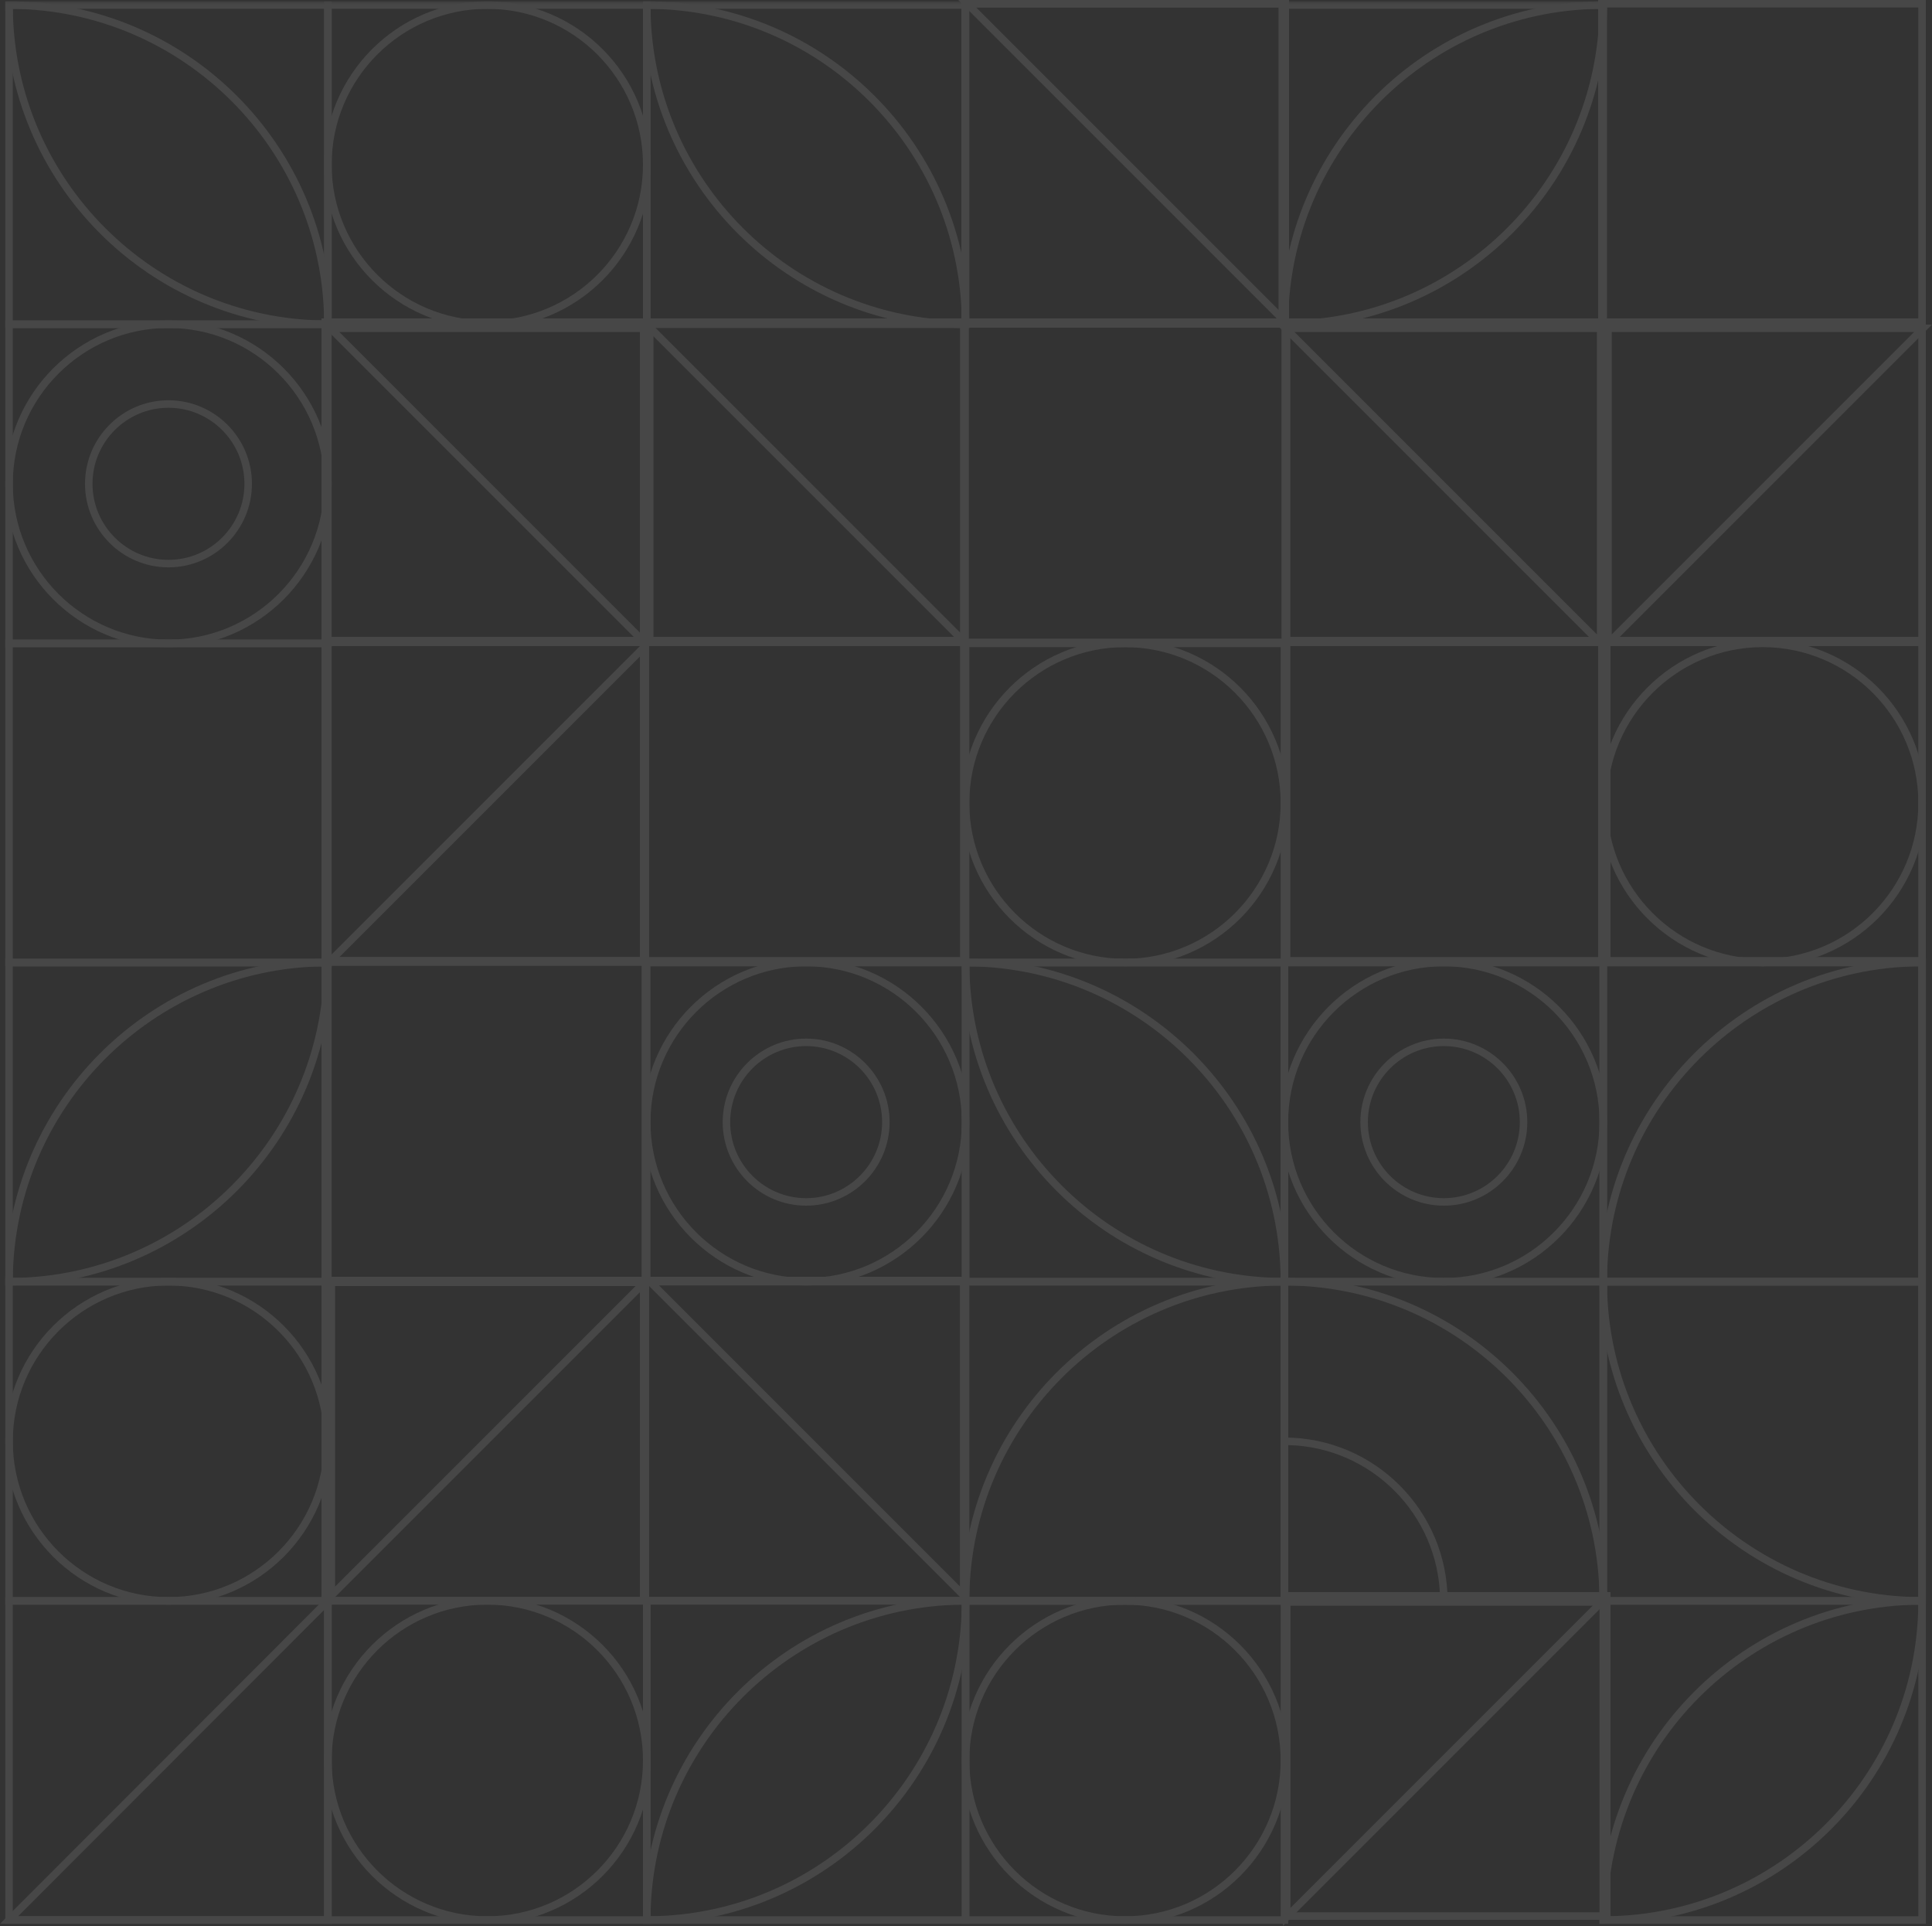 <svg xmlns="http://www.w3.org/2000/svg" xmlns:xlink="http://www.w3.org/1999/xlink" width="625" height="623" viewBox="0 0 625 623">
    <rect x="0" y="0" width="625" height="623" fill="#333333" stroke="none"/>
    <defs>
        <path id="a" d="M0 624h624.723V.426H0z"/>
    </defs>
    <g fill="none" fill-rule="evenodd" opacity=".099">
        <path fill="#FEFEFE" d="M517 106h106V0H517v106zm2.434-2.436h101.13V2.436h-101.13v101.128zM106.436 413.564h101.128V312.436H106.436v101.128zM104 416h106V310H104v106zM313.436 206.564h101.128V105.436H313.436v101.128zM311 209h106V103H311v106z"/>
        <path fill="#FEFEFE" d="M417.436 309.564h101.128V208.436H417.436v101.128zM415 312h106V206H415v106zM209.436 309.564h101.128V208.436H209.436v101.128zM207 312h106V206H207v106z"/>
        <path fill="#FEFEFE" d="M519.436 206.564h101.128V105.436H519.436v101.128zM517 209h106V103H517v106z"/>
        <path fill="#FEFEFE" d="M519 105v106l106-106H519zm2.397 2.398h97.816l-97.816 97.815v-97.815zM106.436 516.564h101.128V415.436H106.436v101.128zM104 519h106V413H104v106z"/>
        <path fill="#FEFEFE" d="M108.397 415.397v97.817l97.817-97.817h-97.817zM106 519V413h106L106 519zM417.436 206.564h101.128V105.436H417.436v101.128zM415 209h106V103H415v106z"/>
        <path fill="#FEFEFE" d="M516.603 107.397h-97.817l97.817 97.817v-97.817zM413 105h106v106L413 105zM209.436 516.564h101.128V415.436H209.436v101.128zM207 519h106V413H207v106z"/>
        <path fill="#FEFEFE" d="M310.603 415.397h-97.817l97.817 97.817v-97.817zM207 413h106v106L207 413zM311 106h106V0H311v106zm2.436-2.436h101.128V2.436H313.436v101.128z"/>
        <path fill="#FEFEFE" d="M310 0l106 106V0H310zm5.786 2.397h97.817v97.816L315.786 2.397zM106.436 206.564h101.128V105.436H106.436v101.128zM104 209h106V103H104v106z"/>
        <path fill="#FEFEFE" d="M207.603 107.397h-97.817l97.817 97.817v-97.817zM104 105h106v106L104 105z"/>
        <path fill="#FEFEFE" d="M106.436 309.564h101.128V208.436H106.436v101.128zM104 312h106V206H104v106z"/>
        <path fill="#FEFEFE" d="M207.603 211.786l-97.817 97.817h97.817v-97.817zM104 312l106-106v106H104z"/>
        <path fill="#FEFEFE" d="M209.436 206.564h101.128V105.436H209.436v101.128zM207 209h106V103H207v106z"/>
        <path fill="#FEFEFE" d="M211.397 108.786v97.817h97.817l-97.817-97.817zM209 209V103l106 106H209zM417.436 618.564h101.128V517.436H417.436v101.128zM415 621h106V515H415v106z"/>
        <path fill="#FEFEFE" d="M415 517v106l106-106H415zm2.397 2.397h97.816l-97.816 97.817v-97.817zM519.436 309.564h101.128V208.436H519.436v101.128zM517 312h106V206H517v106z"/>
        <g>
            <path fill="#FEFEFE" d="M620.583 259.735c0-27.794-22.592-50.406-50.36-50.406-27.767 0-50.358 22.612-50.358 50.406 0 27.793 22.591 50.406 50.358 50.406 27.768 0 50.36-22.613 50.36-50.406m-103.144 0c0-29.133 23.678-52.834 52.784-52.834 29.107 0 52.786 23.701 52.786 52.834 0 29.132-23.679 52.834-52.786 52.834-29.106 0-52.784-23.702-52.784-52.834"/>
            <mask id="b" fill="#fff">
                <use xlink:href="#a"/>
            </mask>
            <path fill="#FEFEFE" d="M107.286 103.664h100.719V2.854H107.286v100.81zm-2.426 2.428h105.57V.426H104.86v105.666z" mask="url(#b)"/>
            <path fill="#FEFEFE" d="M208.005 53.259c0-27.794-22.592-50.406-50.36-50.406-27.767 0-50.359 22.612-50.359 50.406 0 27.793 22.592 50.405 50.359 50.405 27.768 0 50.36-22.612 50.36-50.405m-103.144 0c0-29.133 23.678-52.834 52.784-52.834 29.107 0 52.785 23.701 52.785 52.834 0 29.132-23.678 52.833-52.785 52.833-29.106 0-52.784-23.7-52.784-52.833M107.286 619.855h100.719v-100.81H107.286v100.81zm-2.426 2.428h105.57V516.617H104.86v105.666z" mask="url(#b)"/>
            <path fill="#FEFEFE" d="M208.005 569.45c0-27.793-22.592-50.405-50.36-50.405-27.767 0-50.359 22.612-50.359 50.405 0 27.794 22.592 50.406 50.359 50.406 27.768 0 50.36-22.612 50.36-50.406m-103.144 0c0-29.132 23.678-52.833 52.784-52.833 29.107 0 52.785 23.7 52.785 52.833s-23.678 52.834-52.785 52.834c-29.106 0-52.784-23.701-52.784-52.834M313.575 310.14h100.72V209.33h-100.72v100.81zm-2.426 2.428h105.57V206.902H311.15v105.666z" mask="url(#b)"/>
            <path fill="#FEFEFE" d="M414.294 259.735c0-27.794-22.591-50.406-50.36-50.406-27.768 0-50.36 22.612-50.36 50.406 0 27.793 22.592 50.406 50.36 50.406 27.769 0 50.36-22.613 50.36-50.406m-103.145 0c0-29.133 23.68-52.834 52.786-52.834 29.107 0 52.785 23.701 52.785 52.834 0 29.132-23.678 52.834-52.785 52.834-29.106 0-52.786-23.702-52.786-52.834M313.575 619.855h100.72v-100.81h-100.72v100.81zm-2.426 2.428h105.57V516.617H311.15v105.666z" mask="url(#b)"/>
            <path fill="#FEFEFE" d="M414.294 569.45c0-27.793-22.591-50.405-50.36-50.405-27.768 0-50.36 22.612-50.36 50.405 0 27.794 22.592 50.406 50.36 50.406 27.769 0 50.36-22.612 50.36-50.406m-103.145 0c0-29.132 23.678-52.833 52.784-52.833 29.108 0 52.787 23.7 52.787 52.833s-23.68 52.834-52.787 52.834c-29.106 0-52.784-23.701-52.784-52.834M416.72 413.38h100.718V312.567H416.72V413.38zm-2.426 2.427h105.57V310.14h-105.57v105.667z" mask="url(#b)"/>
            <path fill="#FEFEFE" d="M517.439 362.973c0-27.793-22.592-50.406-50.36-50.406-27.767 0-50.359 22.613-50.359 50.406 0 27.795 22.592 50.407 50.359 50.407 27.768 0 50.36-22.612 50.36-50.407m-103.145 0c0-29.133 23.679-52.834 52.785-52.834 29.107 0 52.785 23.701 52.785 52.834 0 29.133-23.678 52.835-52.785 52.835-29.106 0-52.785-23.702-52.785-52.835" mask="url(#b)"/>
            <path fill="#FEFEFE" d="M491.653 362.973c0-13.562-11.024-24.596-24.574-24.596-13.55 0-24.573 11.034-24.573 24.596 0 13.563 11.024 24.597 24.573 24.597 13.55 0 24.574-11.034 24.574-24.597m-51.573 0c0-14.9 12.112-27.024 27-27.024s26.998 12.123 26.998 27.024c0 14.9-12.11 27.025-26.999 27.025-14.887 0-27-12.124-27-27.025M210.43 413.38H311.15V312.567H210.43V413.38zm-2.425 2.427h105.57V310.14h-105.57v105.667z" mask="url(#b)"/>
            <path fill="#FEFEFE" d="M311.149 362.973c0-27.793-22.592-50.406-50.36-50.406-27.767 0-50.358 22.613-50.358 50.406 0 27.795 22.591 50.407 50.358 50.407 27.768 0 50.36-22.612 50.36-50.407m-103.144 0c0-29.133 23.678-52.834 52.784-52.834 29.107 0 52.786 23.701 52.786 52.834 0 29.133-23.679 52.835-52.786 52.835-29.106 0-52.784-23.702-52.784-52.835" mask="url(#b)"/>
            <path fill="#FEFEFE" d="M285.363 362.973c0-13.562-11.024-24.596-24.574-24.596-13.549 0-24.573 11.034-24.573 24.596 0 13.563 11.024 24.597 24.573 24.597 13.55 0 24.574-11.034 24.574-24.597m-51.573 0c0-14.9 12.112-27.024 27-27.024s26.999 12.123 26.999 27.024c0 14.9-12.111 27.025-27 27.025-14.887 0-26.999-12.124-26.999-27.025M519.864 413.38h100.718V312.567H519.864V413.38zm-2.426 2.427h105.57V310.14h-105.57v105.667z" mask="url(#b)"/>
            <path fill="#FEFEFE" d="M620.583 312.575c-55.245.648-100.064 45.508-100.711 100.804h100.71V312.575zM517.439 415.807v-1.214c0-57.595 46.814-104.453 104.357-104.453h1.213v105.667h-105.57zM313.575 516.617h100.72v-100.81h-100.72v100.81zm-2.426 2.428h105.57V413.38H311.15v105.666z" mask="url(#b)"/>
            <path fill="#FEFEFE" d="M414.294 415.813c-55.245.648-100.064 45.509-100.712 100.804h100.712V415.813zM311.15 519.045v-1.214c0-57.595 46.816-104.453 104.358-104.453h1.213v105.667H311.15zM519.864 516.617h100.718v-100.81H519.864v100.81zm-2.426 2.428h105.57V413.38h-105.57v105.666z" mask="url(#b)"/>
            <path fill="#FEFEFE" d="M620.583 415.807H519.872c.647 55.296 45.466 100.155 100.71 100.803V415.807zm-103.144-1.214v-1.214h105.57v105.666h-1.213c-57.543 0-104.357-46.857-104.357-104.452zM416.72 103.664h100.718V2.854H416.72v100.81zm-2.426 2.428h105.57V.426h-105.57v105.666z" mask="url(#b)"/>
            <path fill="#FEFEFE" d="M517.432 2.86c-55.237.654-100.052 45.51-100.704 100.796 55.237-.653 100.051-45.508 100.704-100.795zM414.295 106.093v-1.214C414.295 47.283 461.108.426 518.652.426h1.213V1.64c0 57.596-46.815 104.452-104.357 104.452h-1.213zM210.43 103.664H311.15V2.854H210.43v100.81zm-2.425 2.428h105.57V.426h-105.57v105.666z" mask="url(#b)"/>
            <path fill="#FEFEFE" d="M311.142 103.657C310.489 48.37 265.675 3.514 210.438 2.86c.653 55.287 45.467 100.143 100.704 100.796M208.005 1.64V.426h1.213c57.543 0 104.357 46.856 104.357 104.452v1.214h-1.213c-57.544 0-104.357-46.857-104.357-104.452M313.575 413.378h100.72v-100.81h-100.72v100.81zm-2.426 2.428h105.57V310.14H311.15v105.666z" mask="url(#b)"/>
            <path fill="#FEFEFE" d="M414.287 413.371c-.652-55.287-45.467-100.142-100.705-100.795.653 55.287 45.467 100.142 100.705 100.795M311.15 311.354v-1.214h1.213c57.543 0 104.358 46.856 104.358 104.452v1.214h-1.213c-57.543 0-104.358-46.857-104.358-104.452M519.864 619.855h100.718v-100.81H519.864v100.81zm-2.426 2.428h105.57V516.617h-105.57v105.666z" mask="url(#b)"/>
            <path fill="#FEFEFE" d="M620.576 519.052c-55.237.654-100.052 45.509-100.704 100.796 55.237-.653 100.051-45.508 100.704-100.796zM517.439 622.283v-1.214c0-57.595 46.813-104.452 104.357-104.452h1.213v1.214c0 57.596-46.815 104.452-104.357 104.452h-1.213zM210.43 619.855H311.15v-100.81H210.43v100.81zm-2.425 2.428h105.57V516.617h-105.57v105.666z" mask="url(#b)"/>
            <path fill="#FEFEFE" d="M311.142 519.052c-55.237.654-100.051 45.509-100.704 100.796 55.237-.653 100.051-45.508 100.704-100.796zM208.005 622.283v-1.214c0-57.595 46.813-104.452 104.357-104.452h1.213v1.214c0 57.596-46.814 104.452-104.357 104.452h-1.213zM416.72 516.617h100.718v-100.81H416.72v100.81zm-2.426 2.428h105.57V413.38h-105.57v105.666z" mask="url(#b)"/>
            <path fill="#FEFEFE" d="M416.72 415.814v100.803h100.711c-.647-55.295-45.465-100.154-100.71-100.803zm-2.426 103.231V413.38h1.213c57.543 0 104.357 46.857 104.357 104.452v1.214h-105.57z" mask="url(#b)"/>
            <path fill="#FEFEFE" d="M416.72 467.44v49.178h49.133c-.637-26.834-22.324-48.541-49.133-49.177zm-2.426 51.606v-54.048h1.213c29.106 0 52.786 23.701 52.786 52.834v1.214h-53.999zM4.14 310.141h100.72v-100.81H4.14v100.81zm-2.425 2.428h105.571V206.902H1.715V312.57zM4.14 619.857h100.72V519.045H4.14v100.812zm-2.425 2.428h105.57V516.617H1.715v105.668z" mask="url(#b)"/>
            <path fill="#FEFEFE" d="M104.86 520.762L5.855 619.857h99.003v-99.095zM0 622.285L107.285 514.9v107.384H0z" mask="url(#b)"/>
            <path fill="#FEFEFE" d="M4.14 516.617h100.72v-100.81H4.14v100.81zm-2.425 2.428h105.57V413.38H1.715v105.666z" mask="url(#b)"/>
            <path fill="#FEFEFE" d="M104.86 466.212c0-27.793-22.592-50.405-50.36-50.405-27.767 0-50.359 22.612-50.359 50.405 0 27.794 22.592 50.406 50.359 50.406 27.768 0 50.36-22.612 50.36-50.406m-103.145 0c0-29.132 23.678-52.833 52.785-52.833 29.107 0 52.785 23.7 52.785 52.833S83.607 519.046 54.5 519.046c-29.107 0-52.785-23.701-52.785-52.834M4.14 206.902h100.72v-100.81H4.14v100.81zm-2.425 2.428h105.57V103.664H1.715V209.33z" mask="url(#b)"/>
            <path fill="#FEFEFE" d="M104.86 156.497c0-27.794-22.592-50.406-50.36-50.406-27.767 0-50.359 22.612-50.359 50.406 0 27.793 22.592 50.405 50.359 50.405 27.768 0 50.36-22.612 50.36-50.405m-103.145 0c0-29.133 23.678-52.834 52.785-52.834 29.107 0 52.785 23.701 52.785 52.834 0 29.132-23.678 52.834-52.785 52.834-29.107 0-52.785-23.702-52.785-52.834" mask="url(#b)"/>
            <path fill="#FEFEFE" d="M79.073 156.497c0-13.562-11.024-24.596-24.573-24.596-13.55 0-24.574 11.034-24.574 24.596s11.025 24.596 24.574 24.596c13.55 0 24.573-11.034 24.573-24.596m-51.572 0c0-14.9 12.112-27.024 26.999-27.024 14.888 0 27 12.123 27 27.024 0 14.9-12.112 27.024-27 27.024-14.887 0-27-12.123-27-27.024M4.14 103.664h100.72V2.854H4.14v100.81zm-2.425 2.428h105.571V.426H1.715v105.666z" mask="url(#b)"/>
            <path fill="#FEFEFE" d="M104.852 103.657C104.2 48.37 59.385 3.514 4.148 2.86c.653 55.287 45.467 100.143 100.704 100.796M1.715 1.64V.426h1.213c57.543 0 104.357 46.856 104.357 104.452v1.214h-1.213C48.53 106.092 1.715 59.235 1.715 1.64M4.14 413.38h100.72V312.57H4.14v100.81zm-2.425 2.427h105.57V310.141H1.715v105.666z" mask="url(#b)"/>
            <path fill="#FEFEFE" d="M104.852 312.576C49.615 313.23 4.801 358.085 4.148 413.372c55.237-.653 100.052-45.509 100.704-100.796zM1.715 415.807v-1.214c0-57.595 46.814-104.452 104.357-104.452h1.213v1.214c0 57.596-46.814 104.452-104.357 104.452H1.715z" mask="url(#b)"/>
        </g>
    </g>
</svg>
